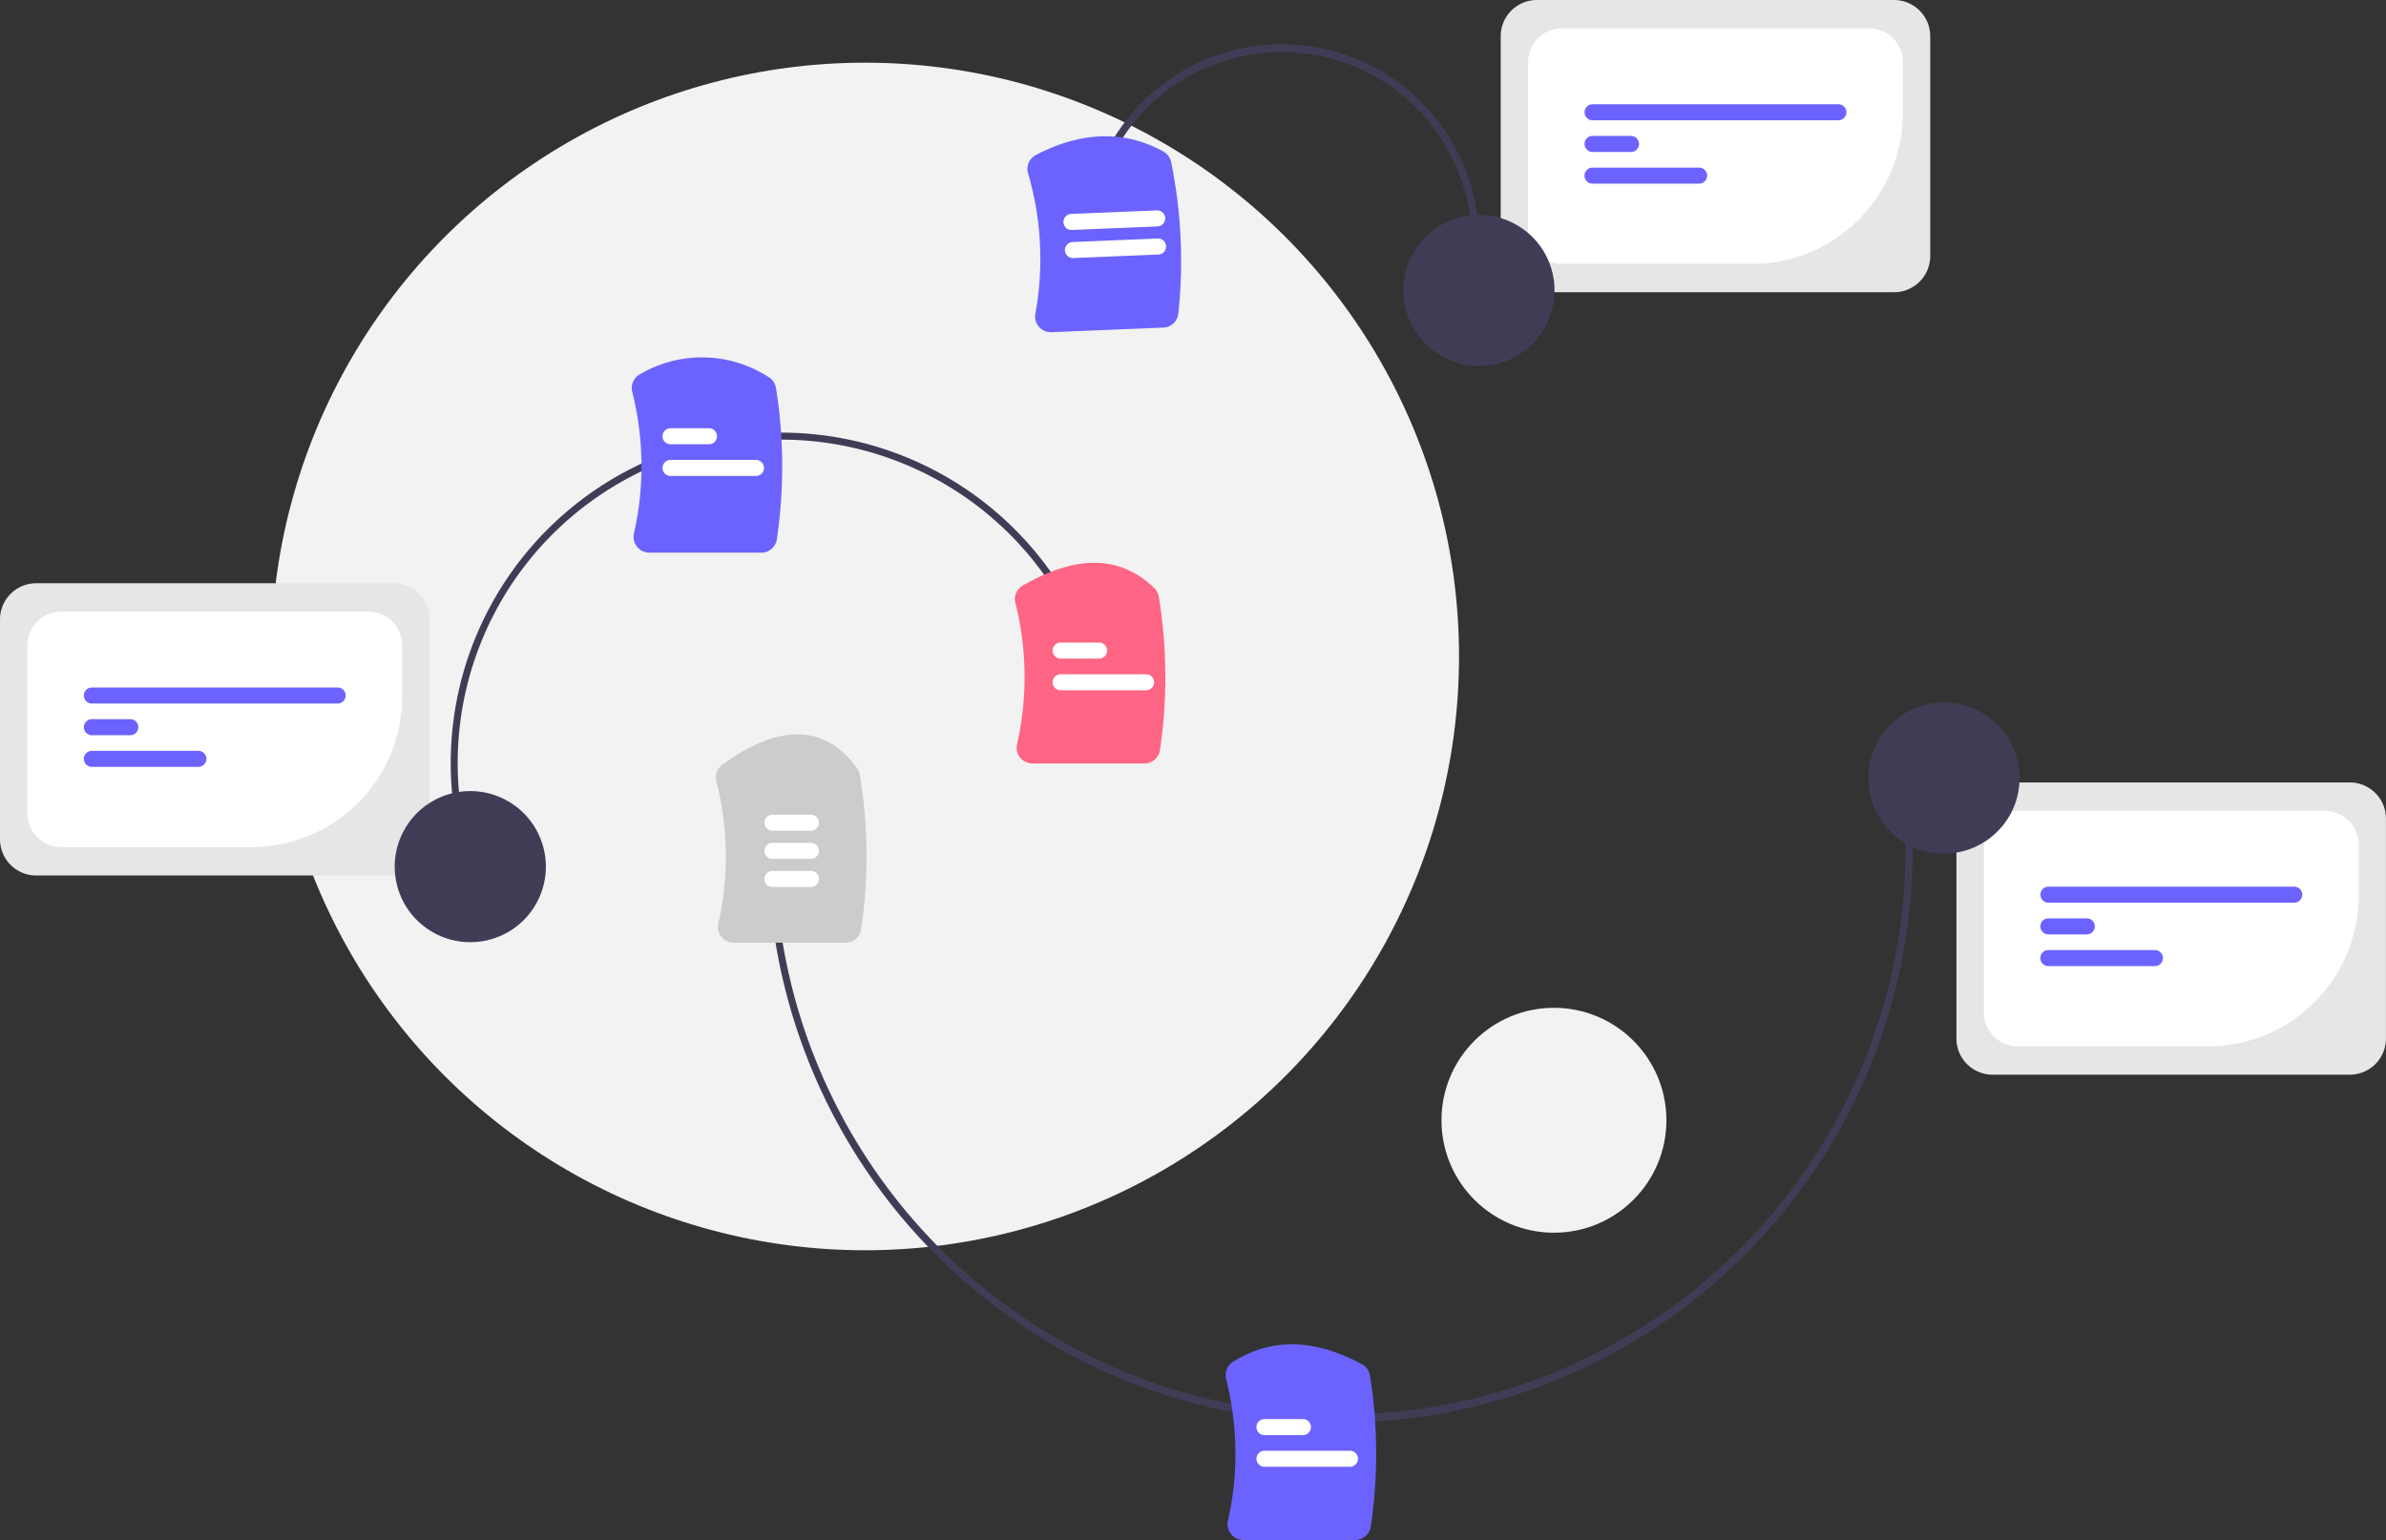 <svg xmlns="http://www.w3.org/2000/svg" width="143.711" height="92.779" viewBox="0 0 143.711 92.779">
  <rect x="0" y="0" width="143.711" height="92.779" fill="#333333" stroke="none"/>
  <g id="Group_195" data-name="Group 195" transform="translate(0 0)">
    <circle id="Ellipse_1" data-name="Ellipse 1" cx="35.774" cy="35.774" r="35.774" transform="translate(16.331 3.776)" fill="#f2f2f2"/>
    <circle id="Ellipse_2" data-name="Ellipse 2" cx="6.774" cy="6.774" r="6.774" transform="translate(86.821 60.718)" fill="#f2f2f2"/>
    <path id="Path_25" data-name="Path 25" d="M401.729,416.449A34.52,34.52,0,0,1,367.556,386.3l.42-.053a34.046,34.046,0,0,0,67.555-8.534l.42-.053a34.489,34.489,0,0,1-34.222,38.792Z" transform="translate(-321.026 -330.751)" fill="#3f3d56"/>
    <path id="Path_26" data-name="Path 26" d="M504.275,550.47h-6.732a.953.953,0,0,1-.748-.36.933.933,0,0,1-.183-.793,18.314,18.314,0,0,0-.11-8.552.948.948,0,0,1,.413-1.032c2.329-1.443,4.865-1.4,7.754.138a.963.963,0,0,1,.5.693,29.967,29.967,0,0,1,.05,9.086A.951.951,0,0,1,504.275,550.47Z" transform="translate(-422.653 -457.691)" fill="#6c63ff"/>
    <path id="Path_27" data-name="Path 27" d="M359.25,377.618h-6.732a.953.953,0,0,1-.748-.36.933.933,0,0,1-.183-.793,18.308,18.308,0,0,0-.117-8.581.954.954,0,0,1,.37-1c3.462-2.49,6.188-2.417,8.1.215a.956.956,0,0,1,.168.4,29.96,29.96,0,0,1,.084,9.3A.951.951,0,0,1,359.25,377.618Z" transform="translate(-308.323 -320.825)" fill="#ccc"/>
    <path id="Path_28" data-name="Path 28" d="M508.046,560.917H505.73a.483.483,0,0,1,0-.966h2.316a.483.483,0,1,1,0,.966Z" transform="translate(-429.57 -474.457)" fill="#fff"/>
    <path id="Path_29" data-name="Path 29" d="M510.877,569.93H505.73a.483.483,0,0,1,0-.966h5.148a.483.483,0,0,1,0,.966Z" transform="translate(-429.57 -481.562)" fill="#fff"/>
    <path id="Path_30" data-name="Path 30" d="M368.046,388.917H365.73a.483.483,0,1,1,0-.966h2.316a.483.483,0,1,1,0,.966Z" transform="translate(-319.205 -338.866)" fill="#fff"/>
    <path id="Path_31" data-name="Path 31" d="M368.046,396.917H365.73a.483.483,0,0,1,0-.966h2.316a.483.483,0,1,1,0,.966Z" transform="translate(-319.205 -345.172)" fill="#fff"/>
    <path id="Path_32" data-name="Path 32" d="M368.046,404.917H365.73a.483.483,0,0,1,0-.966h2.316a.483.483,0,1,1,0,.966Z" transform="translate(-319.205 -351.479)" fill="#fff"/>
    <path id="Path_33" data-name="Path 33" d="M728.124,396.371H706.6a2.178,2.178,0,0,1-2.175-2.175V380.94a2.178,2.178,0,0,1,2.175-2.175h21.521a2.178,2.178,0,0,1,2.175,2.175V394.2A2.178,2.178,0,0,1,728.124,396.371Z" transform="translate(-586.588 -331.625)" fill="#e6e6e6"/>
    <path id="Path_34" data-name="Path 34" d="M725.722,401.021H714.264a2.04,2.04,0,0,1-2.037-2.037V388.867a2.04,2.04,0,0,1,2.037-2.037h18.5a2.04,2.04,0,0,1,2.037,2.037v3.079A9.085,9.085,0,0,1,725.722,401.021Z" transform="translate(-592.736 -337.982)" fill="#fff"/>
    <path id="Path_35" data-name="Path 35" d="M743.575,409.4h-14.8a.483.483,0,1,1,0-.966h14.805a.483.483,0,0,1,0,.966Z" transform="translate(-605.396 -355.016)" fill="#6c63ff"/>
    <path id="Path_36" data-name="Path 36" d="M731.086,418.415H728.77a.483.483,0,0,1,0-.966h2.316a.483.483,0,0,1,0,.966Z" transform="translate(-605.396 -362.12)" fill="#6c63ff"/>
    <path id="Path_37" data-name="Path 37" d="M735.187,427.43H728.77a.483.483,0,0,1,0-.966h6.418a.483.483,0,1,1,0,.966Z" transform="translate(-605.396 -369.226)" fill="#6c63ff"/>
    <circle id="Ellipse_5" data-name="Ellipse 5" cx="4.552" cy="4.552" r="4.552" transform="translate(112.537 42.324)" fill="#3f3d56"/>
    <path id="Path_38" data-name="Path 38" d="M457.431,178.243a11.872,11.872,0,1,1,23.3,4.59l-.415-.082a11.449,11.449,0,0,0-22.466-4.426Z" transform="translate(-391.876 -165.998)" fill="#3f3d56"/>
    <path id="Path_39" data-name="Path 39" d="M448.256,206.367l-6.726.279a.953.953,0,0,1-.762-.329.933.933,0,0,1-.215-.785,18.318,18.318,0,0,0-.439-8.457.946.946,0,0,1,.467-1.106c2.755-1.431,5.337-1.5,7.673-.216a.958.958,0,0,1,.481.648,29.966,29.966,0,0,1,.432,9.109.951.951,0,0,1-.91.858Z" transform="translate(-378.193 -186.631)" fill="#6c63ff"/>
    <path id="Path_40" data-name="Path 40" d="M456.358,224.911l-5.143.213a.483.483,0,0,1-.04-.965l5.143-.213a.483.483,0,0,1,.04.965Z" transform="translate(-386.579 -209.577)" fill="#fff"/>
    <path id="Path_41" data-name="Path 41" d="M456.027,216.918l-5.143.213a.483.483,0,1,1-.04-.965l5.143-.213a.483.483,0,1,1,.04.965Z" transform="translate(-386.318 -203.277)" fill="#fff"/>
    <path id="Path_42" data-name="Path 42" d="M598.44,173.675H576.92a2.178,2.178,0,0,1-2.175-2.175V158.245a2.178,2.178,0,0,1,2.175-2.175H598.44a2.178,2.178,0,0,1,2.175,2.175V171.5A2.178,2.178,0,0,1,598.44,173.675Z" transform="translate(-484.356 -156.069)" fill="#e6e6e6"/>
    <path id="Path_43" data-name="Path 43" d="M596.037,178.326H584.579a2.04,2.04,0,0,1-2.037-2.037V166.172a2.04,2.04,0,0,1,2.037-2.037h18.5a2.04,2.04,0,0,1,2.037,2.037v3.079A9.085,9.085,0,0,1,596.037,178.326Z" transform="translate(-490.503 -162.428)" fill="#fff"/>
    <path id="Path_44" data-name="Path 44" d="M613.89,186.707H599.085a.483.483,0,0,1,0-.966H613.89a.483.483,0,0,1,0,.966Z" transform="translate(-503.163 -179.46)" fill="#6c63ff"/>
    <path id="Path_45" data-name="Path 45" d="M601.4,195.721h-2.316a.483.483,0,1,1,0-.966H601.4a.483.483,0,1,1,0,.966Z" transform="translate(-503.163 -186.566)" fill="#6c63ff"/>
    <path id="Path_46" data-name="Path 46" d="M605.5,204.734h-6.418a.483.483,0,1,1,0-.966H605.5a.483.483,0,1,1,0,.966Z" transform="translate(-503.163 -193.671)" fill="#6c63ff"/>
    <circle id="Ellipse_6" data-name="Ellipse 6" cx="4.552" cy="4.552" r="4.552" transform="translate(82.81 18.959) rotate(-58.134)" fill="#3f3d56"/>
    <path id="Path_48" data-name="Path 48" d="M277.257,306.126a19.9,19.9,0,0,1,37.234-14.085l-.4.15a19.481,19.481,0,0,0-36.442,13.785Z" transform="translate(-248.822 -253.115)" fill="#3f3d56"/>
    <path id="Path_49" data-name="Path 49" d="M335.291,269.55h-6.732a.952.952,0,0,1-.748-.36.933.933,0,0,1-.183-.793,18.313,18.313,0,0,0-.105-8.533.945.945,0,0,1,.436-1.045,7.383,7.383,0,0,1,7.74.129.955.955,0,0,1,.485.685,29.967,29.967,0,0,1,.051,9.1.951.951,0,0,1-.944.82Z" transform="translate(-289.444 -236.255)" fill="#6c63ff"/>
    <path id="Path_50" data-name="Path 50" d="M339.046,278.917H336.73a.483.483,0,1,1,0-.966h2.316a.483.483,0,0,1,0,.966Z" transform="translate(-296.344 -252.151)" fill="#fff"/>
    <path id="Path_51" data-name="Path 51" d="M341.877,287.93H336.73a.483.483,0,1,1,0-.966h5.148a.483.483,0,0,1,0,.966Z" transform="translate(-296.344 -259.256)" fill="#fff"/>
    <path id="Path_52" data-name="Path 52" d="M171.44,339.675H149.92a2.178,2.178,0,0,1-2.175-2.175V324.245a2.178,2.178,0,0,1,2.175-2.175H171.44a2.178,2.178,0,0,1,2.175,2.175V337.5A2.178,2.178,0,0,1,171.44,339.675Z" transform="translate(-147.744 -286.93)" fill="#e6e6e6"/>
    <path id="Path_53" data-name="Path 53" d="M169.037,344.326H157.579a2.04,2.04,0,0,1-2.037-2.037V332.172a2.04,2.04,0,0,1,2.037-2.037h18.5a2.04,2.04,0,0,1,2.037,2.037v3.079A9.085,9.085,0,0,1,169.037,344.326Z" transform="translate(-153.891 -293.289)" fill="#fff"/>
    <path id="Path_54" data-name="Path 54" d="M186.89,352.707H172.085a.483.483,0,1,1,0-.966H186.89a.483.483,0,1,1,0,.966Z" transform="translate(-166.552 -310.321)" fill="#6c63ff"/>
    <path id="Path_55" data-name="Path 55" d="M174.4,361.72h-2.316a.483.483,0,1,1,0-.966H174.4a.483.483,0,0,1,0,.966Z" transform="translate(-166.551 -317.427)" fill="#6c63ff"/>
    <path id="Path_56" data-name="Path 56" d="M178.5,370.733h-6.418a.483.483,0,1,1,0-.966H178.5a.483.483,0,1,1,0,.966Z" transform="translate(-166.551 -324.532)" fill="#6c63ff"/>
    <circle id="Ellipse_7" data-name="Ellipse 7" cx="4.552" cy="4.552" r="4.552" transform="translate(22.057 53.675) rotate(-58.134)" fill="#3f3d56"/>
    <path id="Path_57" data-name="Path 57" d="M444.308,328.334h-6.732a.953.953,0,0,1-.748-.36.933.933,0,0,1-.183-.793,18.315,18.315,0,0,0-.1-8.518.95.95,0,0,1,.45-1.054c3.27-1.872,5.86-1.82,7.917.158a.94.94,0,0,1,.271.524,29.965,29.965,0,0,1,.072,9.223.951.951,0,0,1-.944.82Z" transform="translate(-375.387 -282.337)" fill="#ff6584"/>
    <path id="Path_58" data-name="Path 58" d="M450.046,339.917H447.73a.483.483,0,0,1,0-.966h2.316a.483.483,0,1,1,0,.966Z" transform="translate(-383.848 -300.238)" fill="#fff"/>
    <path id="Path_59" data-name="Path 59" d="M452.877,348.93H447.73a.483.483,0,1,1,0-.966h5.148a.483.483,0,0,1,0,.966Z" transform="translate(-383.847 -307.343)" fill="#fff"/>
  </g>
</svg>
